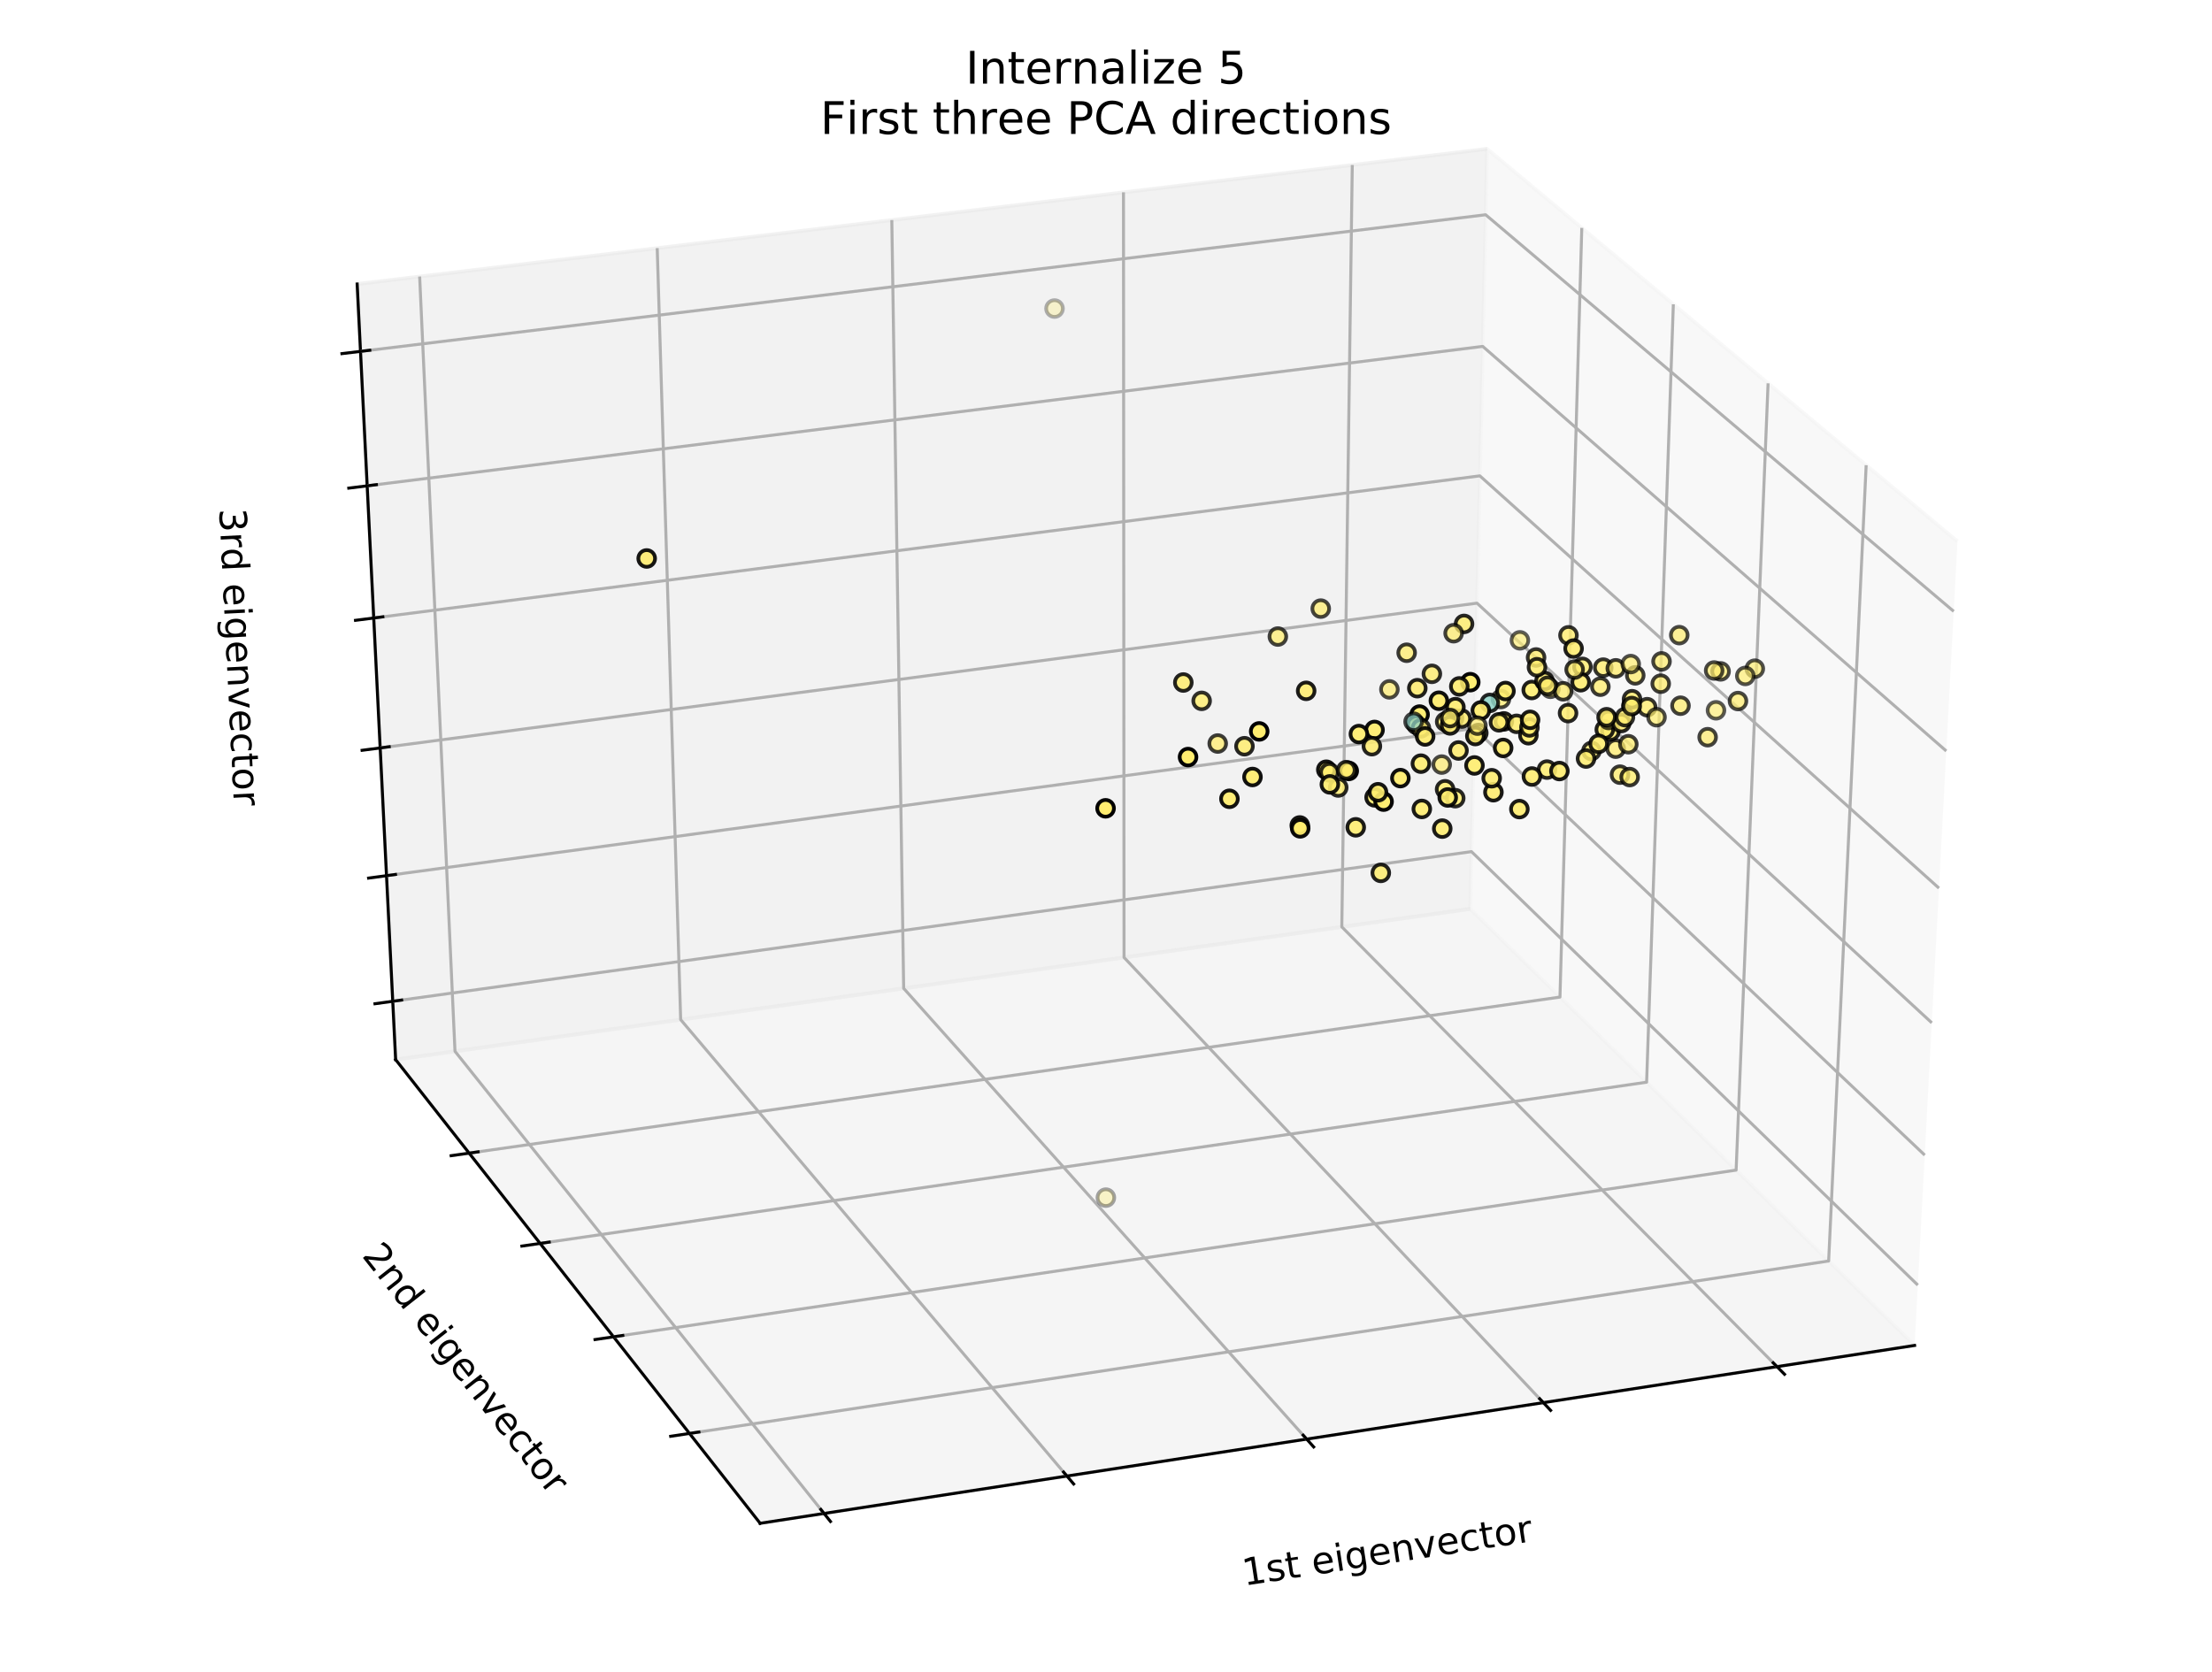 <?xml version="1.0" encoding="utf-8" standalone="no"?>
<!DOCTYPE svg PUBLIC "-//W3C//DTD SVG 1.1//EN"
  "http://www.w3.org/Graphics/SVG/1.1/DTD/svg11.dtd">
<!-- Created with matplotlib (https://matplotlib.org/) -->
<svg height="446.4pt" version="1.1" viewBox="0 0 590.4 446.4" width="590.4pt" xmlns="http://www.w3.org/2000/svg" xmlns:xlink="http://www.w3.org/1999/xlink">
 <defs>
  <style type="text/css">
*{stroke-linecap:butt;stroke-linejoin:round;}
  </style>
 </defs>
 <g id="figure_1">
  <g id="patch_1">
   <path d="M 0 446.4 
L 590.4 446.4 
L 590.4 0 
L 0 0 
z
" style="fill:#ffffff;"/>
  </g>
  <g id="patch_2">
   <path d="M 7.2 439.2 
L 583.2 439.2 
L 583.2 7.2 
L 7.2 7.2 
z
" style="fill:#ffffff;"/>
  </g>
  <g id="pane3d_1">
   <g id="patch_3">
    <path d="M 522.461 144.519 
L 396.919 39.736 
L 392.405 242.629 
L 511.02 359.165 
" style="fill:#f2f2f2;opacity:0.5;stroke:#f2f2f2;stroke-linejoin:miter;"/>
   </g>
  </g>
  <g id="pane3d_2">
   <g id="patch_4">
    <path d="M 396.919 39.736 
L 95.329 75.82 
L 105.6 282.873 
L 392.405 242.629 
" style="fill:#e6e6e6;opacity:0.5;stroke:#e6e6e6;stroke-linejoin:miter;"/>
   </g>
  </g>
  <g id="pane3d_3">
   <g id="patch_5">
    <path d="M 511.02 359.165 
L 202.884 406.645 
L 105.6 282.873 
L 392.405 242.629 
" style="fill:#ececec;opacity:0.5;stroke:#ececec;stroke-linejoin:miter;"/>
   </g>
  </g>
  <g id="axis3d_1">
   <g id="line2d_1">
    <path d="M 511.02 359.165 
L 202.884 406.645 
" style="fill:none;stroke:#000000;stroke-linecap:square;stroke-width:0.8;"/>
   </g>
   <g id="text_1">
    <!-- 1st eigenvector -->
    <defs>
     <path d="M 12.406 8.297 
L 28.516 8.297 
L 28.516 63.922 
L 10.984 60.406 
L 10.984 69.391 
L 28.422 72.906 
L 38.281 72.906 
L 38.281 8.297 
L 54.391 8.297 
L 54.391 0 
L 12.406 0 
z
" id="DejaVuSans-49"/>
     <path d="M 44.281 53.078 
L 44.281 44.578 
Q 40.484 46.531 36.375 47.5 
Q 32.281 48.484 27.875 48.484 
Q 21.188 48.484 17.844 46.438 
Q 14.5 44.391 14.5 40.281 
Q 14.5 37.156 16.891 35.375 
Q 19.281 33.594 26.516 31.984 
L 29.594 31.297 
Q 39.156 29.25 43.188 25.516 
Q 47.219 21.781 47.219 15.094 
Q 47.219 7.469 41.188 3.016 
Q 35.156 -1.422 24.609 -1.422 
Q 20.219 -1.422 15.453 -0.562 
Q 10.688 0.297 5.422 2 
L 5.422 11.281 
Q 10.406 8.688 15.234 7.391 
Q 20.062 6.109 24.812 6.109 
Q 31.156 6.109 34.562 8.281 
Q 37.984 10.453 37.984 14.406 
Q 37.984 18.062 35.516 20.016 
Q 33.062 21.969 24.703 23.781 
L 21.578 24.516 
Q 13.234 26.266 9.516 29.906 
Q 5.812 33.547 5.812 39.891 
Q 5.812 47.609 11.281 51.797 
Q 16.75 56 26.812 56 
Q 31.781 56 36.172 55.266 
Q 40.578 54.547 44.281 53.078 
z
" id="DejaVuSans-115"/>
     <path d="M 18.312 70.219 
L 18.312 54.688 
L 36.812 54.688 
L 36.812 47.703 
L 18.312 47.703 
L 18.312 18.016 
Q 18.312 11.328 20.141 9.422 
Q 21.969 7.516 27.594 7.516 
L 36.812 7.516 
L 36.812 0 
L 27.594 0 
Q 17.188 0 13.234 3.875 
Q 9.281 7.766 9.281 18.016 
L 9.281 47.703 
L 2.688 47.703 
L 2.688 54.688 
L 9.281 54.688 
L 9.281 70.219 
z
" id="DejaVuSans-116"/>
     <path id="DejaVuSans-32"/>
     <path d="M 56.203 29.594 
L 56.203 25.203 
L 14.891 25.203 
Q 15.484 15.922 20.484 11.062 
Q 25.484 6.203 34.422 6.203 
Q 39.594 6.203 44.453 7.469 
Q 49.312 8.734 54.109 11.281 
L 54.109 2.781 
Q 49.266 0.734 44.188 -0.344 
Q 39.109 -1.422 33.891 -1.422 
Q 20.797 -1.422 13.156 6.188 
Q 5.516 13.812 5.516 26.812 
Q 5.516 40.234 12.766 48.109 
Q 20.016 56 32.328 56 
Q 43.359 56 49.781 48.891 
Q 56.203 41.797 56.203 29.594 
z
M 47.219 32.234 
Q 47.125 39.594 43.094 43.984 
Q 39.062 48.391 32.422 48.391 
Q 24.906 48.391 20.391 44.141 
Q 15.875 39.891 15.188 32.172 
z
" id="DejaVuSans-101"/>
     <path d="M 9.422 54.688 
L 18.406 54.688 
L 18.406 0 
L 9.422 0 
z
M 9.422 75.984 
L 18.406 75.984 
L 18.406 64.594 
L 9.422 64.594 
z
" id="DejaVuSans-105"/>
     <path d="M 45.406 27.984 
Q 45.406 37.75 41.375 43.109 
Q 37.359 48.484 30.078 48.484 
Q 22.859 48.484 18.828 43.109 
Q 14.797 37.75 14.797 27.984 
Q 14.797 18.266 18.828 12.891 
Q 22.859 7.516 30.078 7.516 
Q 37.359 7.516 41.375 12.891 
Q 45.406 18.266 45.406 27.984 
z
M 54.391 6.781 
Q 54.391 -7.172 48.188 -13.984 
Q 42 -20.797 29.203 -20.797 
Q 24.469 -20.797 20.266 -20.094 
Q 16.062 -19.391 12.109 -17.922 
L 12.109 -9.188 
Q 16.062 -11.328 19.922 -12.344 
Q 23.781 -13.375 27.781 -13.375 
Q 36.625 -13.375 41.016 -8.766 
Q 45.406 -4.156 45.406 5.172 
L 45.406 9.625 
Q 42.625 4.781 38.281 2.391 
Q 33.938 0 27.875 0 
Q 17.828 0 11.672 7.656 
Q 5.516 15.328 5.516 27.984 
Q 5.516 40.672 11.672 48.328 
Q 17.828 56 27.875 56 
Q 33.938 56 38.281 53.609 
Q 42.625 51.219 45.406 46.391 
L 45.406 54.688 
L 54.391 54.688 
z
" id="DejaVuSans-103"/>
     <path d="M 54.891 33.016 
L 54.891 0 
L 45.906 0 
L 45.906 32.719 
Q 45.906 40.484 42.875 44.328 
Q 39.844 48.188 33.797 48.188 
Q 26.516 48.188 22.312 43.547 
Q 18.109 38.922 18.109 30.906 
L 18.109 0 
L 9.078 0 
L 9.078 54.688 
L 18.109 54.688 
L 18.109 46.188 
Q 21.344 51.125 25.703 53.562 
Q 30.078 56 35.797 56 
Q 45.219 56 50.047 50.172 
Q 54.891 44.344 54.891 33.016 
z
" id="DejaVuSans-110"/>
     <path d="M 2.984 54.688 
L 12.5 54.688 
L 29.594 8.797 
L 46.688 54.688 
L 56.203 54.688 
L 35.688 0 
L 23.484 0 
z
" id="DejaVuSans-118"/>
     <path d="M 48.781 52.594 
L 48.781 44.188 
Q 44.969 46.297 41.141 47.344 
Q 37.312 48.391 33.406 48.391 
Q 24.656 48.391 19.812 42.844 
Q 14.984 37.312 14.984 27.297 
Q 14.984 17.281 19.812 11.734 
Q 24.656 6.203 33.406 6.203 
Q 37.312 6.203 41.141 7.25 
Q 44.969 8.297 48.781 10.406 
L 48.781 2.094 
Q 45.016 0.344 40.984 -0.531 
Q 36.969 -1.422 32.422 -1.422 
Q 20.062 -1.422 12.781 6.344 
Q 5.516 14.109 5.516 27.297 
Q 5.516 40.672 12.859 48.328 
Q 20.219 56 33.016 56 
Q 37.156 56 41.109 55.141 
Q 45.062 54.297 48.781 52.594 
z
" id="DejaVuSans-99"/>
     <path d="M 30.609 48.391 
Q 23.391 48.391 19.188 42.75 
Q 14.984 37.109 14.984 27.297 
Q 14.984 17.484 19.156 11.844 
Q 23.344 6.203 30.609 6.203 
Q 37.797 6.203 41.984 11.859 
Q 46.188 17.531 46.188 27.297 
Q 46.188 37.016 41.984 42.703 
Q 37.797 48.391 30.609 48.391 
z
M 30.609 56 
Q 42.328 56 49.016 48.375 
Q 55.719 40.766 55.719 27.297 
Q 55.719 13.875 49.016 6.219 
Q 42.328 -1.422 30.609 -1.422 
Q 18.844 -1.422 12.172 6.219 
Q 5.516 13.875 5.516 27.297 
Q 5.516 40.766 12.172 48.375 
Q 18.844 56 30.609 56 
z
" id="DejaVuSans-111"/>
     <path d="M 41.109 46.297 
Q 39.594 47.172 37.812 47.578 
Q 36.031 48 33.891 48 
Q 26.266 48 22.188 43.047 
Q 18.109 38.094 18.109 28.812 
L 18.109 0 
L 9.078 0 
L 9.078 54.688 
L 18.109 54.688 
L 18.109 46.188 
Q 20.953 51.172 25.484 53.578 
Q 30.031 56 36.531 56 
Q 37.453 56 38.578 55.875 
Q 39.703 55.766 41.062 55.516 
z
" id="DejaVuSans-114"/>
    </defs>
    <g transform="translate(332.117 423.297)rotate(-8.76)scale(0.1 -0.1)">
     <use xlink:href="#DejaVuSans-49"/>
     <use x="63.623" xlink:href="#DejaVuSans-115"/>
     <use x="115.723" xlink:href="#DejaVuSans-116"/>
     <use x="154.932" xlink:href="#DejaVuSans-32"/>
     <use x="186.719" xlink:href="#DejaVuSans-101"/>
     <use x="248.242" xlink:href="#DejaVuSans-105"/>
     <use x="276.025" xlink:href="#DejaVuSans-103"/>
     <use x="339.502" xlink:href="#DejaVuSans-101"/>
     <use x="401.025" xlink:href="#DejaVuSans-110"/>
     <use x="464.404" xlink:href="#DejaVuSans-118"/>
     <use x="523.584" xlink:href="#DejaVuSans-101"/>
     <use x="585.107" xlink:href="#DejaVuSans-99"/>
     <use x="640.088" xlink:href="#DejaVuSans-116"/>
     <use x="679.297" xlink:href="#DejaVuSans-111"/>
     <use x="740.479" xlink:href="#DejaVuSans-114"/>
    </g>
   </g>
   <g id="Line3DCollection_1">
    <path d="M 474.286 364.825 
L 358.14 247.437 
L 360.934 44.041 
" style="fill:none;stroke:#b0b0b0;stroke-width:0.8;"/>
    <path d="M 411.926 374.434 
L 300.015 255.593 
L 299.864 51.348 
" style="fill:none;stroke:#b0b0b0;stroke-width:0.8;"/>
    <path d="M 348.759 384.167 
L 241.199 263.846 
L 238.029 58.746 
" style="fill:none;stroke:#b0b0b0;stroke-width:0.8;"/>
    <path d="M 284.77 394.027 
L 181.678 272.197 
L 175.416 66.238 
" style="fill:none;stroke:#b0b0b0;stroke-width:0.8;"/>
    <path d="M 219.942 404.017 
L 121.44 280.65 
L 112.009 73.824 
" style="fill:none;stroke:#b0b0b0;stroke-width:0.8;"/>
   </g>
   <g id="xtick_1">
    <g id="line2d_2">
     <path d="M 473.279 363.806 
L 476.306 366.866 
" style="fill:none;stroke:#000000;stroke-linecap:square;stroke-width:0.8;"/>
    </g>
   </g>
   <g id="xtick_2">
    <g id="line2d_3">
     <path d="M 410.955 373.402 
L 413.873 376.501 
" style="fill:none;stroke:#000000;stroke-linecap:square;stroke-width:0.8;"/>
    </g>
   </g>
   <g id="xtick_3">
    <g id="line2d_4">
     <path d="M 347.825 383.122 
L 350.631 386.261 
" style="fill:none;stroke:#000000;stroke-linecap:square;stroke-width:0.8;"/>
    </g>
   </g>
   <g id="xtick_4">
    <g id="line2d_5">
     <path d="M 283.874 392.969 
L 286.565 396.149 
" style="fill:none;stroke:#000000;stroke-linecap:square;stroke-width:0.8;"/>
    </g>
   </g>
   <g id="xtick_5">
    <g id="line2d_6">
     <path d="M 219.086 402.944 
L 221.659 406.166 
" style="fill:none;stroke:#000000;stroke-linecap:square;stroke-width:0.8;"/>
    </g>
   </g>
  </g>
  <g id="axis3d_2">
   <g id="line2d_7">
    <path d="M 105.6 282.873 
L 202.884 406.645 
" style="fill:none;stroke:#000000;stroke-linecap:square;stroke-width:0.8;"/>
   </g>
   <g id="text_2">
    <!-- 2nd eigenvector -->
    <defs>
     <path d="M 19.188 8.297 
L 53.609 8.297 
L 53.609 0 
L 7.328 0 
L 7.328 8.297 
Q 12.938 14.109 22.625 23.891 
Q 32.328 33.688 34.812 36.531 
Q 39.547 41.844 41.422 45.531 
Q 43.312 49.219 43.312 52.781 
Q 43.312 58.594 39.234 62.25 
Q 35.156 65.922 28.609 65.922 
Q 23.969 65.922 18.812 64.312 
Q 13.672 62.703 7.812 59.422 
L 7.812 69.391 
Q 13.766 71.781 18.938 73 
Q 24.125 74.219 28.422 74.219 
Q 39.75 74.219 46.484 68.547 
Q 53.219 62.891 53.219 53.422 
Q 53.219 48.922 51.531 44.891 
Q 49.859 40.875 45.406 35.406 
Q 44.188 33.984 37.641 27.219 
Q 31.109 20.453 19.188 8.297 
z
" id="DejaVuSans-50"/>
     <path d="M 45.406 46.391 
L 45.406 75.984 
L 54.391 75.984 
L 54.391 0 
L 45.406 0 
L 45.406 8.203 
Q 42.578 3.328 38.25 0.953 
Q 33.938 -1.422 27.875 -1.422 
Q 17.969 -1.422 11.734 6.484 
Q 5.516 14.406 5.516 27.297 
Q 5.516 40.188 11.734 48.094 
Q 17.969 56 27.875 56 
Q 33.938 56 38.25 53.625 
Q 42.578 51.266 45.406 46.391 
z
M 14.797 27.297 
Q 14.797 17.391 18.875 11.75 
Q 22.953 6.109 30.078 6.109 
Q 37.203 6.109 41.297 11.75 
Q 45.406 17.391 45.406 27.297 
Q 45.406 37.203 41.297 42.844 
Q 37.203 48.484 30.078 48.484 
Q 22.953 48.484 18.875 42.844 
Q 14.797 37.203 14.797 27.297 
z
" id="DejaVuSans-100"/>
    </defs>
    <g transform="translate(96.421 335.22)rotate(-308.167)scale(0.1 -0.1)">
     <use xlink:href="#DejaVuSans-50"/>
     <use x="63.623" xlink:href="#DejaVuSans-110"/>
     <use x="127.002" xlink:href="#DejaVuSans-100"/>
     <use x="190.479" xlink:href="#DejaVuSans-32"/>
     <use x="222.266" xlink:href="#DejaVuSans-101"/>
     <use x="283.789" xlink:href="#DejaVuSans-105"/>
     <use x="311.572" xlink:href="#DejaVuSans-103"/>
     <use x="375.049" xlink:href="#DejaVuSans-101"/>
     <use x="436.572" xlink:href="#DejaVuSans-110"/>
     <use x="499.951" xlink:href="#DejaVuSans-118"/>
     <use x="559.131" xlink:href="#DejaVuSans-101"/>
     <use x="620.654" xlink:href="#DejaVuSans-99"/>
     <use x="675.635" xlink:href="#DejaVuSans-116"/>
     <use x="714.844" xlink:href="#DejaVuSans-111"/>
     <use x="776.025" xlink:href="#DejaVuSans-114"/>
    </g>
   </g>
   <g id="Line3DCollection_2">
    <path d="M 498.096 124.183 
L 488.079 336.626 
L 184.03 382.659 
" style="fill:none;stroke:#b0b0b0;stroke-width:0.8;"/>
    <path d="M 471.914 102.33 
L 463.384 312.364 
L 163.756 356.864 
" style="fill:none;stroke:#b0b0b0;stroke-width:0.8;"/>
    <path d="M 446.628 81.225 
L 439.493 288.891 
L 144.162 331.934 
" style="fill:none;stroke:#b0b0b0;stroke-width:0.8;"/>
    <path d="M 422.193 60.831 
L 416.366 266.17 
L 125.213 307.826 
" style="fill:none;stroke:#b0b0b0;stroke-width:0.8;"/>
   </g>
   <g id="xtick_6">
    <g id="line2d_8">
     <path d="M 186.539 382.279 
L 179.011 383.419 
" style="fill:none;stroke:#000000;stroke-linecap:square;stroke-width:0.8;"/>
    </g>
   </g>
   <g id="xtick_7">
    <g id="line2d_9">
     <path d="M 166.227 356.497 
L 158.812 357.598 
" style="fill:none;stroke:#000000;stroke-linecap:square;stroke-width:0.8;"/>
    </g>
   </g>
   <g id="xtick_8">
    <g id="line2d_10">
     <path d="M 146.595 331.58 
L 139.291 332.644 
" style="fill:none;stroke:#000000;stroke-linecap:square;stroke-width:0.8;"/>
    </g>
   </g>
   <g id="xtick_9">
    <g id="line2d_11">
     <path d="M 127.611 307.483 
L 120.413 308.513 
" style="fill:none;stroke:#000000;stroke-linecap:square;stroke-width:0.8;"/>
    </g>
   </g>
  </g>
  <g id="axis3d_3">
   <g id="line2d_12">
    <path d="M 105.6 282.873 
L 95.329 75.82 
" style="fill:none;stroke:#000000;stroke-linecap:square;stroke-width:0.8;"/>
   </g>
   <g id="text_3">
    <!-- 3rd eigenvector -->
    <defs>
     <path d="M 40.578 39.312 
Q 47.656 37.797 51.625 33 
Q 55.609 28.219 55.609 21.188 
Q 55.609 10.406 48.188 4.484 
Q 40.766 -1.422 27.094 -1.422 
Q 22.516 -1.422 17.656 -0.516 
Q 12.797 0.391 7.625 2.203 
L 7.625 11.719 
Q 11.719 9.328 16.594 8.109 
Q 21.484 6.891 26.812 6.891 
Q 36.078 6.891 40.938 10.547 
Q 45.797 14.203 45.797 21.188 
Q 45.797 27.641 41.281 31.266 
Q 36.766 34.906 28.719 34.906 
L 20.219 34.906 
L 20.219 43.016 
L 29.109 43.016 
Q 36.375 43.016 40.234 45.922 
Q 44.094 48.828 44.094 54.297 
Q 44.094 59.906 40.109 62.906 
Q 36.141 65.922 28.719 65.922 
Q 24.656 65.922 20.016 65.031 
Q 15.375 64.156 9.812 62.312 
L 9.812 71.094 
Q 15.438 72.656 20.344 73.438 
Q 25.25 74.219 29.594 74.219 
Q 40.828 74.219 47.359 69.109 
Q 53.906 64.016 53.906 55.328 
Q 53.906 49.266 50.438 45.094 
Q 46.969 40.922 40.578 39.312 
z
" id="DejaVuSans-51"/>
    </defs>
    <g transform="translate(58.518 135.881)rotate(-272.84)scale(0.1 -0.1)">
     <use xlink:href="#DejaVuSans-51"/>
     <use x="63.623" xlink:href="#DejaVuSans-114"/>
     <use x="104.721" xlink:href="#DejaVuSans-100"/>
     <use x="168.197" xlink:href="#DejaVuSans-32"/>
     <use x="199.984" xlink:href="#DejaVuSans-101"/>
     <use x="261.508" xlink:href="#DejaVuSans-105"/>
     <use x="289.291" xlink:href="#DejaVuSans-103"/>
     <use x="352.768" xlink:href="#DejaVuSans-101"/>
     <use x="414.291" xlink:href="#DejaVuSans-110"/>
     <use x="477.67" xlink:href="#DejaVuSans-118"/>
     <use x="536.85" xlink:href="#DejaVuSans-101"/>
     <use x="598.373" xlink:href="#DejaVuSans-99"/>
     <use x="653.354" xlink:href="#DejaVuSans-116"/>
     <use x="692.562" xlink:href="#DejaVuSans-111"/>
     <use x="753.744" xlink:href="#DejaVuSans-114"/>
    </g>
   </g>
   <g id="Line3DCollection_3">
    <path d="M 96.221 93.798 
L 396.528 57.33 
L 521.465 163.205 
" style="fill:none;stroke:#b0b0b0;stroke-width:0.8;"/>
    <path d="M 98.001 129.693 
L 395.746 92.469 
L 519.478 200.484 
" style="fill:none;stroke:#b0b0b0;stroke-width:0.8;"/>
    <path d="M 99.751 164.974 
L 394.977 127.026 
L 517.527 237.091 
" style="fill:none;stroke:#b0b0b0;stroke-width:0.8;"/>
    <path d="M 101.472 199.658 
L 394.221 161.014 
L 515.61 273.044 
" style="fill:none;stroke:#b0b0b0;stroke-width:0.8;"/>
    <path d="M 103.164 233.76 
L 393.477 194.448 
L 513.728 308.36 
" style="fill:none;stroke:#b0b0b0;stroke-width:0.8;"/>
    <path d="M 104.827 267.294 
L 392.745 227.342 
L 511.878 343.056 
" style="fill:none;stroke:#b0b0b0;stroke-width:0.8;"/>
   </g>
   <g id="xtick_10">
    <g id="line2d_13">
     <path d="M 98.696 93.498 
L 91.266 94.4 
" style="fill:none;stroke:#000000;stroke-linecap:square;stroke-width:0.8;"/>
    </g>
   </g>
   <g id="xtick_11">
    <g id="line2d_14">
     <path d="M 100.455 129.386 
L 93.09 130.307 
" style="fill:none;stroke:#000000;stroke-linecap:square;stroke-width:0.8;"/>
    </g>
   </g>
   <g id="xtick_12">
    <g id="line2d_15">
     <path d="M 102.184 164.661 
L 94.883 165.6 
" style="fill:none;stroke:#000000;stroke-linecap:square;stroke-width:0.8;"/>
    </g>
   </g>
   <g id="xtick_13">
    <g id="line2d_16">
     <path d="M 103.883 199.34 
L 96.645 200.295 
" style="fill:none;stroke:#000000;stroke-linecap:square;stroke-width:0.8;"/>
    </g>
   </g>
   <g id="xtick_14">
    <g id="line2d_17">
     <path d="M 105.554 233.436 
L 98.378 234.408 
" style="fill:none;stroke:#000000;stroke-linecap:square;stroke-width:0.8;"/>
    </g>
   </g>
   <g id="xtick_15">
    <g id="line2d_18">
     <path d="M 107.198 266.965 
L 100.083 267.952 
" style="fill:none;stroke:#000000;stroke-linecap:square;stroke-width:0.8;"/>
    </g>
   </g>
  </g>
  <g id="axes_1">
   <g id="Path3DCollection_1">
    <defs>
     <path d="M 0 2.236 
C 0.593 2.236 1.162 2 1.581 1.581 
C 2 1.162 2.236 0.593 2.236 0 
C 2.236 -0.593 2 -1.162 1.581 -1.581 
C 1.162 -2 0.593 -2.236 0 -2.236 
C -0.593 -2.236 -1.162 -2 -1.581 -1.581 
C -2 -1.162 -2.236 -0.593 -2.236 0 
C -2.236 0.593 -2 1.162 -1.581 1.581 
C -1.162 2 -0.593 2.236 0 2.236 
z
" id="C0_0_cb04bc64ea"/>
    </defs>
    <g clip-path="url(#p5bf051c9dc)">
     <use style="fill:#ffed6f;fill-opacity:0.712;stroke:#000000;stroke-opacity:0.712;" x="459.242" xlink:href="#C0_0_cb04bc64ea" y="179.224"/>
    </g>
    <g clip-path="url(#p5bf051c9dc)">
     <use style="fill:#ffed6f;fill-opacity:0.918;stroke:#000000;stroke-opacity:0.918;" x="353.997" xlink:href="#C0_0_cb04bc64ea" y="205.478"/>
    </g>
    <g clip-path="url(#p5bf051c9dc)">
     <use style="fill:#ffed6f;fill-opacity:0.843;stroke:#000000;stroke-opacity:0.843;" x="412.902" xlink:href="#C0_0_cb04bc64ea" y="205.444"/>
    </g>
    <g clip-path="url(#p5bf051c9dc)">
     <use style="fill:#ffed6f;fill-opacity:0.89;stroke:#000000;stroke-opacity:0.89;" x="384.949" xlink:href="#C0_0_cb04bc64ea" y="221.197"/>
    </g>
    <g clip-path="url(#p5bf051c9dc)">
     <use style="fill:#ffed6f;fill-opacity:0.727;stroke:#000000;stroke-opacity:0.727;" x="455.781" xlink:href="#C0_0_cb04bc64ea" y="196.793"/>
    </g>
    <g clip-path="url(#p5bf051c9dc)">
     <use style="fill:#ffed6f;fill-opacity:0.693;stroke:#000000;stroke-opacity:0.693;" x="413.812" xlink:href="#C0_0_cb04bc64ea" y="183.875"/>
    </g>
    <g clip-path="url(#p5bf051c9dc)">
     <use style="fill:#ffed6f;fill-opacity:0.777;stroke:#000000;stroke-opacity:0.777;" x="417.226" xlink:href="#C0_0_cb04bc64ea" y="184.54"/>
    </g>
    <g clip-path="url(#p5bf051c9dc)">
     <use style="fill:#ffed6f;fill-opacity:0.915;stroke:#000000;stroke-opacity:0.915;" x="346.919" xlink:href="#C0_0_cb04bc64ea" y="220.36"/>
    </g>
    <g clip-path="url(#p5bf051c9dc)">
     <use style="fill:#ffed6f;fill-opacity:0.764;stroke:#000000;stroke-opacity:0.764;" x="431.241" xlink:href="#C0_0_cb04bc64ea" y="199.859"/>
    </g>
    <g clip-path="url(#p5bf051c9dc)">
     <use style="fill:#ffed6f;fill-opacity:0.964;stroke:#000000;stroke-opacity:0.964;" x="378.899" xlink:href="#C0_0_cb04bc64ea" y="190.757"/>
    </g>
    <g clip-path="url(#p5bf051c9dc)">
     <use style="fill:#ffed6f;fill-opacity:0.881;stroke:#000000;stroke-opacity:0.881;" x="408.882" xlink:href="#C0_0_cb04bc64ea" y="207.29"/>
    </g>
    <g clip-path="url(#p5bf051c9dc)">
     <use style="fill:#ffed6f;fill-opacity:0.895;stroke:#000000;stroke-opacity:0.895;" x="398.609" xlink:href="#C0_0_cb04bc64ea" y="211.481"/>
    </g>
    <g clip-path="url(#p5bf051c9dc)">
     <use style="fill:#ffed6f;fill-opacity:0.853;stroke:#000000;stroke-opacity:0.853;" x="429.823" xlink:href="#C0_0_cb04bc64ea" y="195.264"/>
    </g>
    <g clip-path="url(#p5bf051c9dc)">
     <use style="fill:#ffed6f;fill-opacity:0.904;stroke:#000000;stroke-opacity:0.904;" x="366.889" xlink:href="#C0_0_cb04bc64ea" y="212.85"/>
    </g>
    <g clip-path="url(#p5bf051c9dc)">
     <use style="fill:#ffed6f;fill-opacity:0.889;stroke:#000000;stroke-opacity:0.889;" x="379.252" xlink:href="#C0_0_cb04bc64ea" y="203.857"/>
    </g>
    <g clip-path="url(#p5bf051c9dc)">
     <use style="fill:#ffed6f;fill-opacity:0.842;stroke:#000000;stroke-opacity:0.842;" x="378.018" xlink:href="#C0_0_cb04bc64ea" y="193.464"/>
    </g>
    <g clip-path="url(#p5bf051c9dc)">
     <use style="fill:#ffed6f;fill-opacity:0.938;stroke:#000000;stroke-opacity:0.938;" x="366.878" xlink:href="#C0_0_cb04bc64ea" y="194.861"/>
    </g>
    <g clip-path="url(#p5bf051c9dc)">
     <use style="fill:#ffed6f;fill-opacity:0.89;stroke:#000000;stroke-opacity:0.89;" x="401.386" xlink:href="#C0_0_cb04bc64ea" y="192.579"/>
    </g>
    <g clip-path="url(#p5bf051c9dc)">
     <use style="fill:#ffed6f;fill-opacity:0.865;stroke:#000000;stroke-opacity:0.865;" x="428.328" xlink:href="#C0_0_cb04bc64ea" y="194.761"/>
    </g>
    <g clip-path="url(#p5bf051c9dc)">
     <use style="fill:#ffed6f;fill-opacity:0.968;stroke:#000000;stroke-opacity:0.968;" x="369.292" xlink:href="#C0_0_cb04bc64ea" y="213.993"/>
    </g>
    <g clip-path="url(#p5bf051c9dc)">
     <use style="fill:#ffed6f;fill-opacity:0.728;stroke:#000000;stroke-opacity:0.728;" x="443.476" xlink:href="#C0_0_cb04bc64ea" y="176.561"/>
    </g>
    <g clip-path="url(#p5bf051c9dc)">
     <use style="fill:#ffed6f;fill-opacity:0.768;stroke:#000000;stroke-opacity:0.768;" x="427.151" xlink:href="#C0_0_cb04bc64ea" y="183.311"/>
    </g>
    <g clip-path="url(#p5bf051c9dc)">
     <use style="fill:#ffed6f;fill-opacity:0.927;stroke:#000000;stroke-opacity:0.927;" x="334.297" xlink:href="#C0_0_cb04bc64ea" y="207.418"/>
    </g>
    <g clip-path="url(#p5bf051c9dc)">
     <use style="fill:#ffed6f;fill-opacity:0.888;stroke:#000000;stroke-opacity:0.888;" x="405.534" xlink:href="#C0_0_cb04bc64ea" y="215.986"/>
    </g>
    <g clip-path="url(#p5bf051c9dc)">
     <use style="fill:#ffed6f;fill-opacity:0.934;stroke:#000000;stroke-opacity:0.934;" x="373.776" xlink:href="#C0_0_cb04bc64ea" y="207.717"/>
    </g>
    <g clip-path="url(#p5bf051c9dc)">
     <use style="fill:#ffed6f;fill-opacity:0.847;stroke:#000000;stroke-opacity:0.847;" x="390.767" xlink:href="#C0_0_cb04bc64ea" y="166.55"/>
    </g>
    <g clip-path="url(#p5bf051c9dc)">
     <use style="fill:#ffed6f;fill-opacity:0.816;stroke:#000000;stroke-opacity:0.816;" x="424.771" xlink:href="#C0_0_cb04bc64ea" y="200.469"/>
    </g>
    <g clip-path="url(#p5bf051c9dc)">
     <use style="fill:#ffed6f;fill-opacity:0.875;stroke:#000000;stroke-opacity:0.875;" x="408.832" xlink:href="#C0_0_cb04bc64ea" y="184.197"/>
    </g>
    <g clip-path="url(#p5bf051c9dc)">
     <use style="fill:#ffed6f;fill-opacity:0.801;stroke:#000000;stroke-opacity:0.801;" x="418.638" xlink:href="#C0_0_cb04bc64ea" y="169.601"/>
    </g>
    <g clip-path="url(#p5bf051c9dc)">
     <use style="fill:#ffed6f;fill-opacity:0.818;stroke:#000000;stroke-opacity:0.818;" x="422.37" xlink:href="#C0_0_cb04bc64ea" y="178.024"/>
    </g>
    <g clip-path="url(#p5bf051c9dc)">
     <use style="fill:#ffed6f;fill-opacity:0.877;stroke:#000000;stroke-opacity:0.877;" x="421.898" xlink:href="#C0_0_cb04bc64ea" y="182.122"/>
    </g>
    <g clip-path="url(#p5bf051c9dc)">
     <use style="fill:#ffed6f;fill-opacity:0.794;stroke:#000000;stroke-opacity:0.794;" x="427.918" xlink:href="#C0_0_cb04bc64ea" y="178.225"/>
    </g>
    <g clip-path="url(#p5bf051c9dc)">
     <use style="fill:#ffed6f;fill-opacity:0.712;stroke:#000000;stroke-opacity:0.712;" x="457.52" xlink:href="#C0_0_cb04bc64ea" y="178.993"/>
    </g>
    <g clip-path="url(#p5bf051c9dc)">
     <use style="fill:#ffed6f;fill-opacity:0.905;stroke:#000000;stroke-opacity:0.905;" x="401.208" xlink:href="#C0_0_cb04bc64ea" y="199.664"/>
    </g>
    <g clip-path="url(#p5bf051c9dc)">
     <use style="fill:#ffed6f;fill-opacity:0.794;stroke:#000000;stroke-opacity:0.794;" x="420.285" xlink:href="#C0_0_cb04bc64ea" y="178.736"/>
    </g>
    <g clip-path="url(#p5bf051c9dc)">
     <use style="fill:#ffed6f;fill-opacity:0.814;stroke:#000000;stroke-opacity:0.814;" x="435.432" xlink:href="#C0_0_cb04bc64ea" y="188.43"/>
    </g>
    <g clip-path="url(#p5bf051c9dc)">
     <use style="fill:#ffed6f;fill-opacity:0.732;stroke:#000000;stroke-opacity:0.732;" x="400.612" xlink:href="#C0_0_cb04bc64ea" y="186.605"/>
    </g>
    <g clip-path="url(#p5bf051c9dc)">
     <use style="fill:#ffed6f;fill-opacity:0.791;stroke:#000000;stroke-opacity:0.791;" x="439.639" xlink:href="#C0_0_cb04bc64ea" y="188.783"/>
    </g>
    <g clip-path="url(#p5bf051c9dc)">
     <use style="fill:#ffed6f;fill-opacity:0.915;stroke:#000000;stroke-opacity:0.915;" x="388.096" xlink:href="#C0_0_cb04bc64ea" y="191.755"/>
    </g>
    <g clip-path="url(#p5bf051c9dc)">
     <use style="fill:#ffed6f;fill-opacity:0.85;stroke:#000000;stroke-opacity:0.85;" x="423.323" xlink:href="#C0_0_cb04bc64ea" y="202.488"/>
    </g>
    <g clip-path="url(#p5bf051c9dc)">
     <use style="fill:#ffed6f;fill-opacity:0.88;stroke:#000000;stroke-opacity:0.88;" x="398.145" xlink:href="#C0_0_cb04bc64ea" y="207.75"/>
    </g>
    <g clip-path="url(#p5bf051c9dc)">
     <use style="fill:#ffed6f;fill-opacity:0.853;stroke:#000000;stroke-opacity:0.853;" x="390.134" xlink:href="#C0_0_cb04bc64ea" y="191.827"/>
    </g>
    <g clip-path="url(#p5bf051c9dc)">
     <use style="fill:#ffed6f;fill-opacity:0.805;stroke:#000000;stroke-opacity:0.805;" x="379.265" xlink:href="#C0_0_cb04bc64ea" y="194.412"/>
    </g>
    <g clip-path="url(#p5bf051c9dc)">
     <use style="fill:#ffed6f;fill-opacity:0.706;stroke:#000000;stroke-opacity:0.706;" x="370.842" xlink:href="#C0_0_cb04bc64ea" y="184.029"/>
    </g>
    <g clip-path="url(#p5bf051c9dc)">
     <use style="fill:#ffed6f;fill-opacity:0.777;stroke:#000000;stroke-opacity:0.777;" x="431.267" xlink:href="#C0_0_cb04bc64ea" y="178.41"/>
    </g>
    <g clip-path="url(#p5bf051c9dc)">
     <use style="fill:#ffed6f;fill-opacity:0.914;stroke:#000000;stroke-opacity:0.914;" x="367.804" xlink:href="#C0_0_cb04bc64ea" y="211.49"/>
    </g>
    <g clip-path="url(#p5bf051c9dc)">
     <use style="fill:#ffed6f;fill-opacity:0.721;stroke:#000000;stroke-opacity:0.721;" x="429.339" xlink:href="#C0_0_cb04bc64ea" y="192.202"/>
    </g>
    <g clip-path="url(#p5bf051c9dc)">
     <use style="fill:#ffed6f;fill-opacity:0.778;stroke:#000000;stroke-opacity:0.778;" x="432.386" xlink:href="#C0_0_cb04bc64ea" y="206.793"/>
    </g>
    <g clip-path="url(#p5bf051c9dc)">
     <use style="fill:#ffed6f;fill-opacity:0.816;stroke:#000000;stroke-opacity:0.816;" x="385.732" xlink:href="#C0_0_cb04bc64ea" y="192.66"/>
    </g>
    <g clip-path="url(#p5bf051c9dc)">
     <use style="fill:#ffed6f;fill-opacity:0.854;stroke:#000000;stroke-opacity:0.854;" x="385.707" xlink:href="#C0_0_cb04bc64ea" y="210.698"/>
    </g>
    <g clip-path="url(#p5bf051c9dc)">
     <use style="fill:#ffed6f;fill-opacity:0.848;stroke:#000000;stroke-opacity:0.848;" x="432.737" xlink:href="#C0_0_cb04bc64ea" y="193.017"/>
    </g>
    <g clip-path="url(#p5bf051c9dc)">
     <use style="fill:#ffed6f;fill-opacity:0.716;stroke:#000000;stroke-opacity:0.716;" x="463.881" xlink:href="#C0_0_cb04bc64ea" y="187.146"/>
    </g>
    <g clip-path="url(#p5bf051c9dc)">
     <use style="fill:#ffed6f;fill-opacity:0.878;stroke:#000000;stroke-opacity:0.878;" x="412.237" xlink:href="#C0_0_cb04bc64ea" y="181.776"/>
    </g>
    <g clip-path="url(#p5bf051c9dc)">
     <use style="fill:#ffed6f;fill-opacity:0.892;stroke:#000000;stroke-opacity:0.892;" x="388.465" xlink:href="#C0_0_cb04bc64ea" y="188.77"/>
    </g>
    <g clip-path="url(#p5bf051c9dc)">
     <use style="fill:#ffed6f;fill-opacity:0.844;stroke:#000000;stroke-opacity:0.844;" x="418.523" xlink:href="#C0_0_cb04bc64ea" y="190.363"/>
    </g>
    <g clip-path="url(#p5bf051c9dc)">
     <use style="fill:#ffed6f;fill-opacity:0.971;stroke:#000000;stroke-opacity:0.971;" x="392.43" xlink:href="#C0_0_cb04bc64ea" y="182.105"/>
    </g>
    <g clip-path="url(#p5bf051c9dc)">
     <use style="fill:#ffed6f;fill-opacity:0.872;stroke:#000000;stroke-opacity:0.872;" x="420.008" xlink:href="#C0_0_cb04bc64ea" y="173.13"/>
    </g>
    <g clip-path="url(#p5bf051c9dc)">
     <use style="fill:#ffed6f;fill-opacity:0.979;stroke:#000000;stroke-opacity:0.979;" x="359.988" xlink:href="#C0_0_cb04bc64ea" y="205.801"/>
    </g>
    <g clip-path="url(#p5bf051c9dc)">
     <use style="fill:#ffed6f;fill-opacity:0.745;stroke:#000000;stroke-opacity:0.745;" x="448.54" xlink:href="#C0_0_cb04bc64ea" y="188.391"/>
    </g>
    <g clip-path="url(#p5bf051c9dc)">
     <use style="fill:#ffed6f;fill-opacity:0.855;stroke:#000000;stroke-opacity:0.855;" x="404.786" xlink:href="#C0_0_cb04bc64ea" y="193.228"/>
    </g>
    <g clip-path="url(#p5bf051c9dc)">
     <use style="fill:#ffed6f;fill-opacity:0.757;stroke:#000000;stroke-opacity:0.757;" x="434.616" xlink:href="#C0_0_cb04bc64ea" y="198.671"/>
    </g>
    <g clip-path="url(#p5bf051c9dc)">
     <use style="fill:#ffed6f;fill-opacity:0.887;stroke:#000000;stroke-opacity:0.887;" x="407.943" xlink:href="#C0_0_cb04bc64ea" y="196.268"/>
    </g>
    <g clip-path="url(#p5bf051c9dc)">
     <use style="fill:#ffed6f;fill-opacity:0.843;stroke:#000000;stroke-opacity:0.843;" x="388.412" xlink:href="#C0_0_cb04bc64ea" y="213.074"/>
    </g>
    <g clip-path="url(#p5bf051c9dc)">
     <use style="fill:#ffed6f;fill-opacity:0.714;stroke:#000000;stroke-opacity:0.714;" x="448.208" xlink:href="#C0_0_cb04bc64ea" y="169.549"/>
    </g>
    <g clip-path="url(#p5bf051c9dc)">
     <use style="fill:#ffed6f;fill-opacity:0.91;stroke:#000000;stroke-opacity:0.91;" x="393.55" xlink:href="#C0_0_cb04bc64ea" y="204.338"/>
    </g>
    <g clip-path="url(#p5bf051c9dc)">
     <use style="fill:#ffed6f;fill-opacity:0.65;stroke:#000000;stroke-opacity:0.65;" x="458.011" xlink:href="#C0_0_cb04bc64ea" y="189.615"/>
    </g>
    <g clip-path="url(#p5bf051c9dc)">
     <use style="fill:#ffed6f;fill-opacity:0.856;stroke:#000000;stroke-opacity:0.856;" x="408.219" xlink:href="#C0_0_cb04bc64ea" y="194.185"/>
    </g>
    <g clip-path="url(#p5bf051c9dc)">
     <use style="fill:#ffed6f;fill-opacity:0.835;stroke:#000000;stroke-opacity:0.835;" x="357.185" xlink:href="#C0_0_cb04bc64ea" y="210.221"/>
    </g>
    <g clip-path="url(#p5bf051c9dc)">
     <use style="fill:#ffed6f;fill-opacity:0.887;stroke:#000000;stroke-opacity:0.887;" x="379.495" xlink:href="#C0_0_cb04bc64ea" y="215.948"/>
    </g>
    <g clip-path="url(#p5bf051c9dc)">
     <use style="fill:#ffed6f;fill-opacity:0.868;stroke:#000000;stroke-opacity:0.868;" x="426.695" xlink:href="#C0_0_cb04bc64ea" y="198.562"/>
    </g>
    <g clip-path="url(#p5bf051c9dc)">
     <use style="fill:#ffed6f;fill-opacity:0.891;stroke:#000000;stroke-opacity:0.891;" x="408.396" xlink:href="#C0_0_cb04bc64ea" y="192.159"/>
    </g>
    <g clip-path="url(#p5bf051c9dc)">
     <use style="fill:#ffed6f;fill-opacity:0.724;stroke:#000000;stroke-opacity:0.724;" x="352.52" xlink:href="#C0_0_cb04bc64ea" y="162.465"/>
    </g>
    <g clip-path="url(#p5bf051c9dc)">
     <use style="fill:#ffed6f;fill-opacity:0.853;stroke:#000000;stroke-opacity:0.853;" x="366.172" xlink:href="#C0_0_cb04bc64ea" y="199.191"/>
    </g>
    <g clip-path="url(#p5bf051c9dc)">
     <use style="fill:#ffed6f;fill-opacity:0.987;stroke:#000000;stroke-opacity:0.987;" x="295.085" xlink:href="#C0_0_cb04bc64ea" y="215.778"/>
    </g>
    <g clip-path="url(#p5bf051c9dc)">
     <use style="fill:#ffed6f;fill-opacity:0.904;stroke:#000000;stroke-opacity:0.904;" x="401.823" xlink:href="#C0_0_cb04bc64ea" y="184.468"/>
    </g>
    <g clip-path="url(#p5bf051c9dc)">
     <use style="fill:#ffed6f;fill-opacity:0.707;stroke:#000000;stroke-opacity:0.707;" x="442.14" xlink:href="#C0_0_cb04bc64ea" y="191.457"/>
    </g>
    <g clip-path="url(#p5bf051c9dc)">
     <use style="fill:#ffed6f;fill-opacity:0.87;stroke:#000000;stroke-opacity:0.87;" x="400.086" xlink:href="#C0_0_cb04bc64ea" y="192.824"/>
    </g>
    <g clip-path="url(#p5bf051c9dc)">
     <use style="fill:#ffed6f;fill-opacity:0.828;stroke:#000000;stroke-opacity:0.828;" x="354.828" xlink:href="#C0_0_cb04bc64ea" y="206.171"/>
    </g>
    <g clip-path="url(#p5bf051c9dc)">
     <use style="fill:#ffed6f;fill-opacity:0.807;stroke:#000000;stroke-opacity:0.807;" x="320.731" xlink:href="#C0_0_cb04bc64ea" y="187.094"/>
    </g>
    <g clip-path="url(#p5bf051c9dc)">
     <use style="fill:#ffed6f;fill-opacity:0.815;stroke:#000000;stroke-opacity:0.815;" x="382.184" xlink:href="#C0_0_cb04bc64ea" y="179.881"/>
    </g>
    <g clip-path="url(#p5bf051c9dc)">
     <use style="fill:#ffed6f;fill-opacity:0.631;stroke:#000000;stroke-opacity:0.631;" x="405.676" xlink:href="#C0_0_cb04bc64ea" y="170.936"/>
    </g>
    <g clip-path="url(#p5bf051c9dc)">
     <use style="fill:#ffed6f;fill-opacity:0.864;stroke:#000000;stroke-opacity:0.864;" x="394.574" xlink:href="#C0_0_cb04bc64ea" y="195.678"/>
    </g>
    <g clip-path="url(#p5bf051c9dc)">
     <use style="fill:#ffed6f;fill-opacity:0.793;stroke:#000000;stroke-opacity:0.793;" x="409.99" xlink:href="#C0_0_cb04bc64ea" y="175.514"/>
    </g>
    <g clip-path="url(#p5bf051c9dc)">
     <use style="fill:#ffed6f;fill-opacity:0.758;stroke:#000000;stroke-opacity:0.758;" x="443.262" xlink:href="#C0_0_cb04bc64ea" y="182.517"/>
    </g>
    <g clip-path="url(#p5bf051c9dc)">
     <use style="fill:#ffed6f;fill-opacity:0.846;stroke:#000000;stroke-opacity:0.846;" x="428.813" xlink:href="#C0_0_cb04bc64ea" y="191.459"/>
    </g>
    <g clip-path="url(#p5bf051c9dc)">
     <use style="fill:#ffed6f;fill-opacity:0.846;stroke:#000000;stroke-opacity:0.846;" x="332.159" xlink:href="#C0_0_cb04bc64ea" y="199.206"/>
    </g>
    <g clip-path="url(#p5bf051c9dc)">
     <use style="fill:#ffed6f;fill-opacity:0.922;stroke:#000000;stroke-opacity:0.922;" x="362.701" xlink:href="#C0_0_cb04bc64ea" y="195.958"/>
    </g>
    <g clip-path="url(#p5bf051c9dc)">
     <use style="fill:#ffed6f;fill-opacity:0.873;stroke:#000000;stroke-opacity:0.873;" x="389.288" xlink:href="#C0_0_cb04bc64ea" y="200.345"/>
    </g>
    <g clip-path="url(#p5bf051c9dc)">
     <use style="fill:#ffed6f;fill-opacity:0.819;stroke:#000000;stroke-opacity:0.819;" x="433.713" xlink:href="#C0_0_cb04bc64ea" y="191.438"/>
    </g>
    <g clip-path="url(#p5bf051c9dc)">
     <use style="fill:#ffed6f;fill-opacity:0.71;stroke:#000000;stroke-opacity:0.71;" x="384.805" xlink:href="#C0_0_cb04bc64ea" y="204.104"/>
    </g>
    <g clip-path="url(#p5bf051c9dc)">
     <use style="fill:#ffed6f;fill-opacity:0.686;stroke:#000000;stroke-opacity:0.686;" x="468.377" xlink:href="#C0_0_cb04bc64ea" y="178.503"/>
    </g>
    <g clip-path="url(#p5bf051c9dc)">
     <use style="fill:#ffed6f;fill-opacity:0.346;stroke:#000000;stroke-opacity:0.346;" x="295.167" xlink:href="#C0_0_cb04bc64ea" y="319.707"/>
    </g>
    <g clip-path="url(#p5bf051c9dc)">
     <use style="fill:#ffed6f;fill-opacity:0.908;stroke:#000000;stroke-opacity:0.908;" x="380.383" xlink:href="#C0_0_cb04bc64ea" y="196.597"/>
    </g>
    <g clip-path="url(#p5bf051c9dc)">
     <use style="fill:#ffed6f;fill-opacity:0.76;stroke:#000000;stroke-opacity:0.76;" x="436.465" xlink:href="#C0_0_cb04bc64ea" y="180.286"/>
    </g>
    <g clip-path="url(#p5bf051c9dc)">
     <use style="fill:#ffed6f;fill-opacity:0.756;stroke:#000000;stroke-opacity:0.756;" x="325.019" xlink:href="#C0_0_cb04bc64ea" y="198.484"/>
    </g>
    <g clip-path="url(#p5bf051c9dc)">
     <use style="fill:#ffed6f;fill-opacity:0.69;stroke:#000000;stroke-opacity:0.69;" x="435.255" xlink:href="#C0_0_cb04bc64ea" y="177.27"/>
    </g>
    <g clip-path="url(#p5bf051c9dc)">
     <use style="fill:#ffed6f;fill-opacity:0.897;stroke:#000000;stroke-opacity:0.897;" x="393.784" xlink:href="#C0_0_cb04bc64ea" y="196.483"/>
    </g>
    <g clip-path="url(#p5bf051c9dc)">
     <use style="fill:#ffed6f;fill-opacity:0.863;stroke:#000000;stroke-opacity:0.863;" x="368.553" xlink:href="#C0_0_cb04bc64ea" y="233.018"/>
    </g>
    <g clip-path="url(#p5bf051c9dc)">
     <use style="fill:#ffed6f;fill-opacity:0.882;stroke:#000000;stroke-opacity:0.882;" x="389.498" xlink:href="#C0_0_cb04bc64ea" y="183.231"/>
    </g>
    <g clip-path="url(#p5bf051c9dc)">
     <use style="fill:#ffed6f;fill-opacity:0.859;stroke:#000000;stroke-opacity:0.859;" x="315.84" xlink:href="#C0_0_cb04bc64ea" y="182.198"/>
    </g>
    <g clip-path="url(#p5bf051c9dc)">
     <use style="fill:#ffed6f;fill-opacity:0.889;stroke:#000000;stroke-opacity:0.889;" x="387.041" xlink:href="#C0_0_cb04bc64ea" y="193.652"/>
    </g>
    <g clip-path="url(#p5bf051c9dc)">
     <use style="fill:#ffed6f;fill-opacity:0.883;stroke:#000000;stroke-opacity:0.883;" x="361.86" xlink:href="#C0_0_cb04bc64ea" y="220.851"/>
    </g>
    <g clip-path="url(#p5bf051c9dc)">
     <use style="fill:#ffed6f;stroke:#000000;" x="336.09" xlink:href="#C0_0_cb04bc64ea" y="195.251"/>
    </g>
    <g clip-path="url(#p5bf051c9dc)">
     <use style="fill:#ffed6f;fill-opacity:0.823;stroke:#000000;stroke-opacity:0.823;" x="435.601" xlink:href="#C0_0_cb04bc64ea" y="186.653"/>
    </g>
    <g clip-path="url(#p5bf051c9dc)">
     <use style="fill:#ffed6f;fill-opacity:0.906;stroke:#000000;stroke-opacity:0.906;" x="354.948" xlink:href="#C0_0_cb04bc64ea" y="209.393"/>
    </g>
    <g clip-path="url(#p5bf051c9dc)">
     <use style="fill:#ffed6f;fill-opacity:0.771;stroke:#000000;stroke-opacity:0.771;" x="375.448" xlink:href="#C0_0_cb04bc64ea" y="174.248"/>
    </g>
    <g clip-path="url(#p5bf051c9dc)">
     <use style="fill:#ffed6f;fill-opacity:0.917;stroke:#000000;stroke-opacity:0.917;" x="386.409" xlink:href="#C0_0_cb04bc64ea" y="212.883"/>
    </g>
    <g clip-path="url(#p5bf051c9dc)">
     <use style="fill:#ffed6f;fill-opacity:0.865;stroke:#000000;stroke-opacity:0.865;" x="378.293" xlink:href="#C0_0_cb04bc64ea" y="183.711"/>
    </g>
    <g clip-path="url(#p5bf051c9dc)">
     <use style="fill:#ffed6f;fill-opacity:0.907;stroke:#000000;stroke-opacity:0.907;" x="172.606" xlink:href="#C0_0_cb04bc64ea" y="149.083"/>
    </g>
    <g clip-path="url(#p5bf051c9dc)">
     <use style="fill:#ffed6f;fill-opacity:0.683;stroke:#000000;stroke-opacity:0.683;" x="465.834" xlink:href="#C0_0_cb04bc64ea" y="180.441"/>
    </g>
    <g clip-path="url(#p5bf051c9dc)">
     <use style="fill:#ffed6f;fill-opacity:0.824;stroke:#000000;stroke-opacity:0.824;" x="387.024" xlink:href="#C0_0_cb04bc64ea" y="191.682"/>
    </g>
    <g clip-path="url(#p5bf051c9dc)">
     <use style="fill:#8dd3c7;fill-opacity:0.845;stroke:#000000;stroke-opacity:0.845;" x="397.635" xlink:href="#C0_0_cb04bc64ea" y="187.643"/>
    </g>
    <g clip-path="url(#p5bf051c9dc)">
     <use style="fill:#ffed6f;fill-opacity:0.739;stroke:#000000;stroke-opacity:0.739;" x="387.983" xlink:href="#C0_0_cb04bc64ea" y="169.038"/>
    </g>
    <g clip-path="url(#p5bf051c9dc)">
     <use style="fill:#ffed6f;fill-opacity:0.946;stroke:#000000;stroke-opacity:0.946;" x="347.034" xlink:href="#C0_0_cb04bc64ea" y="221.129"/>
    </g>
    <g clip-path="url(#p5bf051c9dc)">
     <use style="fill:#ffed6f;fill-opacity:0.912;stroke:#000000;stroke-opacity:0.912;" x="395.247" xlink:href="#C0_0_cb04bc64ea" y="189.658"/>
    </g>
    <g clip-path="url(#p5bf051c9dc)">
     <use style="fill:#ffed6f;fill-opacity:0.3;stroke:#000000;stroke-opacity:0.3;" x="281.456" xlink:href="#C0_0_cb04bc64ea" y="82.365"/>
    </g>
    <g clip-path="url(#p5bf051c9dc)">
     <use style="fill:#ffed6f;fill-opacity:0.889;stroke:#000000;stroke-opacity:0.889;" x="348.625" xlink:href="#C0_0_cb04bc64ea" y="184.422"/>
    </g>
    <g clip-path="url(#p5bf051c9dc)">
     <use style="fill:#ffed6f;fill-opacity:0.808;stroke:#000000;stroke-opacity:0.808;" x="435.528" xlink:href="#C0_0_cb04bc64ea" y="188.496"/>
    </g>
    <g clip-path="url(#p5bf051c9dc)">
     <use style="fill:#ffed6f;fill-opacity:0.729;stroke:#000000;stroke-opacity:0.729;" x="394.336" xlink:href="#C0_0_cb04bc64ea" y="193.71"/>
    </g>
    <g clip-path="url(#p5bf051c9dc)">
     <use style="fill:#ffed6f;fill-opacity:0.923;stroke:#000000;stroke-opacity:0.923;" x="328.143" xlink:href="#C0_0_cb04bc64ea" y="213.235"/>
    </g>
    <g clip-path="url(#p5bf051c9dc)">
     <use style="fill:#ffed6f;fill-opacity:0.892;stroke:#000000;stroke-opacity:0.892;" x="416.217" xlink:href="#C0_0_cb04bc64ea" y="205.833"/>
    </g>
    <g clip-path="url(#p5bf051c9dc)">
     <use style="fill:#ffed6f;fill-opacity:0.736;stroke:#000000;stroke-opacity:0.736;" x="341.069" xlink:href="#C0_0_cb04bc64ea" y="169.922"/>
    </g>
    <g clip-path="url(#p5bf051c9dc)">
     <use style="fill:#8dd3c7;fill-opacity:0.731;stroke:#000000;stroke-opacity:0.731;" x="377.296" xlink:href="#C0_0_cb04bc64ea" y="192.658"/>
    </g>
    <g clip-path="url(#p5bf051c9dc)">
     <use style="fill:#ffed6f;fill-opacity:0.841;stroke:#000000;stroke-opacity:0.841;" x="410.231" xlink:href="#C0_0_cb04bc64ea" y="178.117"/>
    </g>
    <g clip-path="url(#p5bf051c9dc)">
     <use style="fill:#ffed6f;fill-opacity:0.818;stroke:#000000;stroke-opacity:0.818;" x="413.059" xlink:href="#C0_0_cb04bc64ea" y="183.07"/>
    </g>
    <g clip-path="url(#p5bf051c9dc)">
     <use style="fill:#ffed6f;fill-opacity:0.937;stroke:#000000;stroke-opacity:0.937;" x="384.046" xlink:href="#C0_0_cb04bc64ea" y="187.06"/>
    </g>
    <g clip-path="url(#p5bf051c9dc)">
     <use style="fill:#ffed6f;fill-opacity:0.832;stroke:#000000;stroke-opacity:0.832;" x="359.332" xlink:href="#C0_0_cb04bc64ea" y="205.583"/>
    </g>
    <g clip-path="url(#p5bf051c9dc)">
     <use style="fill:#ffed6f;fill-opacity:0.99;stroke:#000000;stroke-opacity:0.99;" x="317.099" xlink:href="#C0_0_cb04bc64ea" y="202.101"/>
    </g>
    <g clip-path="url(#p5bf051c9dc)">
     <use style="fill:#ffed6f;fill-opacity:0.792;stroke:#000000;stroke-opacity:0.792;" x="434.968" xlink:href="#C0_0_cb04bc64ea" y="207.435"/>
    </g>
   </g>
   <g id="text_4">
    <!-- Internalize 5 -->
    <defs>
     <path d="M 9.812 72.906 
L 19.672 72.906 
L 19.672 0 
L 9.812 0 
z
" id="DejaVuSans-73"/>
     <path d="M 34.281 27.484 
Q 23.391 27.484 19.188 25 
Q 14.984 22.516 14.984 16.5 
Q 14.984 11.719 18.141 8.906 
Q 21.297 6.109 26.703 6.109 
Q 34.188 6.109 38.703 11.406 
Q 43.219 16.703 43.219 25.484 
L 43.219 27.484 
z
M 52.203 31.203 
L 52.203 0 
L 43.219 0 
L 43.219 8.297 
Q 40.141 3.328 35.547 0.953 
Q 30.953 -1.422 24.312 -1.422 
Q 15.922 -1.422 10.953 3.297 
Q 6 8.016 6 15.922 
Q 6 25.141 12.172 29.828 
Q 18.359 34.516 30.609 34.516 
L 43.219 34.516 
L 43.219 35.406 
Q 43.219 41.609 39.141 45 
Q 35.062 48.391 27.688 48.391 
Q 23 48.391 18.547 47.266 
Q 14.109 46.141 10.016 43.891 
L 10.016 52.203 
Q 14.938 54.109 19.578 55.047 
Q 24.219 56 28.609 56 
Q 40.484 56 46.344 49.844 
Q 52.203 43.703 52.203 31.203 
z
" id="DejaVuSans-97"/>
     <path d="M 9.422 75.984 
L 18.406 75.984 
L 18.406 0 
L 9.422 0 
z
" id="DejaVuSans-108"/>
     <path d="M 5.516 54.688 
L 48.188 54.688 
L 48.188 46.484 
L 14.406 7.172 
L 48.188 7.172 
L 48.188 0 
L 4.297 0 
L 4.297 8.203 
L 38.094 47.516 
L 5.516 47.516 
z
" id="DejaVuSans-122"/>
     <path d="M 10.797 72.906 
L 49.516 72.906 
L 49.516 64.594 
L 19.828 64.594 
L 19.828 46.734 
Q 21.969 47.469 24.109 47.828 
Q 26.266 48.188 28.422 48.188 
Q 40.625 48.188 47.75 41.5 
Q 54.891 34.812 54.891 23.391 
Q 54.891 11.625 47.562 5.094 
Q 40.234 -1.422 26.906 -1.422 
Q 22.312 -1.422 17.547 -0.641 
Q 12.797 0.141 7.719 1.703 
L 7.719 11.625 
Q 12.109 9.234 16.797 8.062 
Q 21.484 6.891 26.703 6.891 
Q 35.156 6.891 40.078 11.328 
Q 45.016 15.766 45.016 23.391 
Q 45.016 31 40.078 35.438 
Q 35.156 39.891 26.703 39.891 
Q 22.75 39.891 18.812 39.016 
Q 14.891 38.141 10.797 36.281 
z
" id="DejaVuSans-53"/>
    </defs>
    <g transform="translate(257.739 22.323)scale(0.12 -0.12)">
     <use xlink:href="#DejaVuSans-73"/>
     <use x="29.492" xlink:href="#DejaVuSans-110"/>
     <use x="92.871" xlink:href="#DejaVuSans-116"/>
     <use x="132.08" xlink:href="#DejaVuSans-101"/>
     <use x="193.604" xlink:href="#DejaVuSans-114"/>
     <use x="234.701" xlink:href="#DejaVuSans-110"/>
     <use x="298.08" xlink:href="#DejaVuSans-97"/>
     <use x="359.359" xlink:href="#DejaVuSans-108"/>
     <use x="387.143" xlink:href="#DejaVuSans-105"/>
     <use x="414.926" xlink:href="#DejaVuSans-122"/>
     <use x="467.416" xlink:href="#DejaVuSans-101"/>
     <use x="528.939" xlink:href="#DejaVuSans-32"/>
     <use x="560.727" xlink:href="#DejaVuSans-53"/>
    </g>
    <!-- First three PCA directions -->
    <defs>
     <path d="M 9.812 72.906 
L 51.703 72.906 
L 51.703 64.594 
L 19.672 64.594 
L 19.672 43.109 
L 48.578 43.109 
L 48.578 34.812 
L 19.672 34.812 
L 19.672 0 
L 9.812 0 
z
" id="DejaVuSans-70"/>
     <path d="M 54.891 33.016 
L 54.891 0 
L 45.906 0 
L 45.906 32.719 
Q 45.906 40.484 42.875 44.328 
Q 39.844 48.188 33.797 48.188 
Q 26.516 48.188 22.312 43.547 
Q 18.109 38.922 18.109 30.906 
L 18.109 0 
L 9.078 0 
L 9.078 75.984 
L 18.109 75.984 
L 18.109 46.188 
Q 21.344 51.125 25.703 53.562 
Q 30.078 56 35.797 56 
Q 45.219 56 50.047 50.172 
Q 54.891 44.344 54.891 33.016 
z
" id="DejaVuSans-104"/>
     <path d="M 19.672 64.797 
L 19.672 37.406 
L 32.078 37.406 
Q 38.969 37.406 42.719 40.969 
Q 46.484 44.531 46.484 51.125 
Q 46.484 57.672 42.719 61.234 
Q 38.969 64.797 32.078 64.797 
z
M 9.812 72.906 
L 32.078 72.906 
Q 44.344 72.906 50.609 67.359 
Q 56.891 61.812 56.891 51.125 
Q 56.891 40.328 50.609 34.812 
Q 44.344 29.297 32.078 29.297 
L 19.672 29.297 
L 19.672 0 
L 9.812 0 
z
" id="DejaVuSans-80"/>
     <path d="M 64.406 67.281 
L 64.406 56.891 
Q 59.422 61.531 53.781 63.812 
Q 48.141 66.109 41.797 66.109 
Q 29.297 66.109 22.656 58.469 
Q 16.016 50.828 16.016 36.375 
Q 16.016 21.969 22.656 14.328 
Q 29.297 6.688 41.797 6.688 
Q 48.141 6.688 53.781 8.984 
Q 59.422 11.281 64.406 15.922 
L 64.406 5.609 
Q 59.234 2.094 53.438 0.328 
Q 47.656 -1.422 41.219 -1.422 
Q 24.656 -1.422 15.125 8.703 
Q 5.609 18.844 5.609 36.375 
Q 5.609 53.953 15.125 64.078 
Q 24.656 74.219 41.219 74.219 
Q 47.75 74.219 53.531 72.484 
Q 59.328 70.75 64.406 67.281 
z
" id="DejaVuSans-67"/>
     <path d="M 34.188 63.188 
L 20.797 26.906 
L 47.609 26.906 
z
M 28.609 72.906 
L 39.797 72.906 
L 67.578 0 
L 57.328 0 
L 50.688 18.703 
L 17.828 18.703 
L 11.188 0 
L 0.781 0 
z
" id="DejaVuSans-65"/>
    </defs>
    <g transform="translate(218.959 35.76)scale(0.12 -0.12)">
     <use xlink:href="#DejaVuSans-70"/>
     <use x="57.41" xlink:href="#DejaVuSans-105"/>
     <use x="85.193" xlink:href="#DejaVuSans-114"/>
     <use x="126.307" xlink:href="#DejaVuSans-115"/>
     <use x="178.406" xlink:href="#DejaVuSans-116"/>
     <use x="217.615" xlink:href="#DejaVuSans-32"/>
     <use x="249.402" xlink:href="#DejaVuSans-116"/>
     <use x="288.611" xlink:href="#DejaVuSans-104"/>
     <use x="351.99" xlink:href="#DejaVuSans-114"/>
     <use x="393.072" xlink:href="#DejaVuSans-101"/>
     <use x="454.596" xlink:href="#DejaVuSans-101"/>
     <use x="516.119" xlink:href="#DejaVuSans-32"/>
     <use x="547.906" xlink:href="#DejaVuSans-80"/>
     <use x="608.209" xlink:href="#DejaVuSans-67"/>
     <use x="678.033" xlink:href="#DejaVuSans-65"/>
     <use x="746.441" xlink:href="#DejaVuSans-32"/>
     <use x="778.229" xlink:href="#DejaVuSans-100"/>
     <use x="841.705" xlink:href="#DejaVuSans-105"/>
     <use x="869.488" xlink:href="#DejaVuSans-114"/>
     <use x="910.57" xlink:href="#DejaVuSans-101"/>
     <use x="972.094" xlink:href="#DejaVuSans-99"/>
     <use x="1027.074" xlink:href="#DejaVuSans-116"/>
     <use x="1066.283" xlink:href="#DejaVuSans-105"/>
     <use x="1094.066" xlink:href="#DejaVuSans-111"/>
     <use x="1155.248" xlink:href="#DejaVuSans-110"/>
     <use x="1218.627" xlink:href="#DejaVuSans-115"/>
    </g>
   </g>
  </g>
 </g>
 <defs>
  <clipPath id="p5bf051c9dc">
   <rect height="432" width="576" x="7.2" y="7.2"/>
  </clipPath>
 </defs>
</svg>
